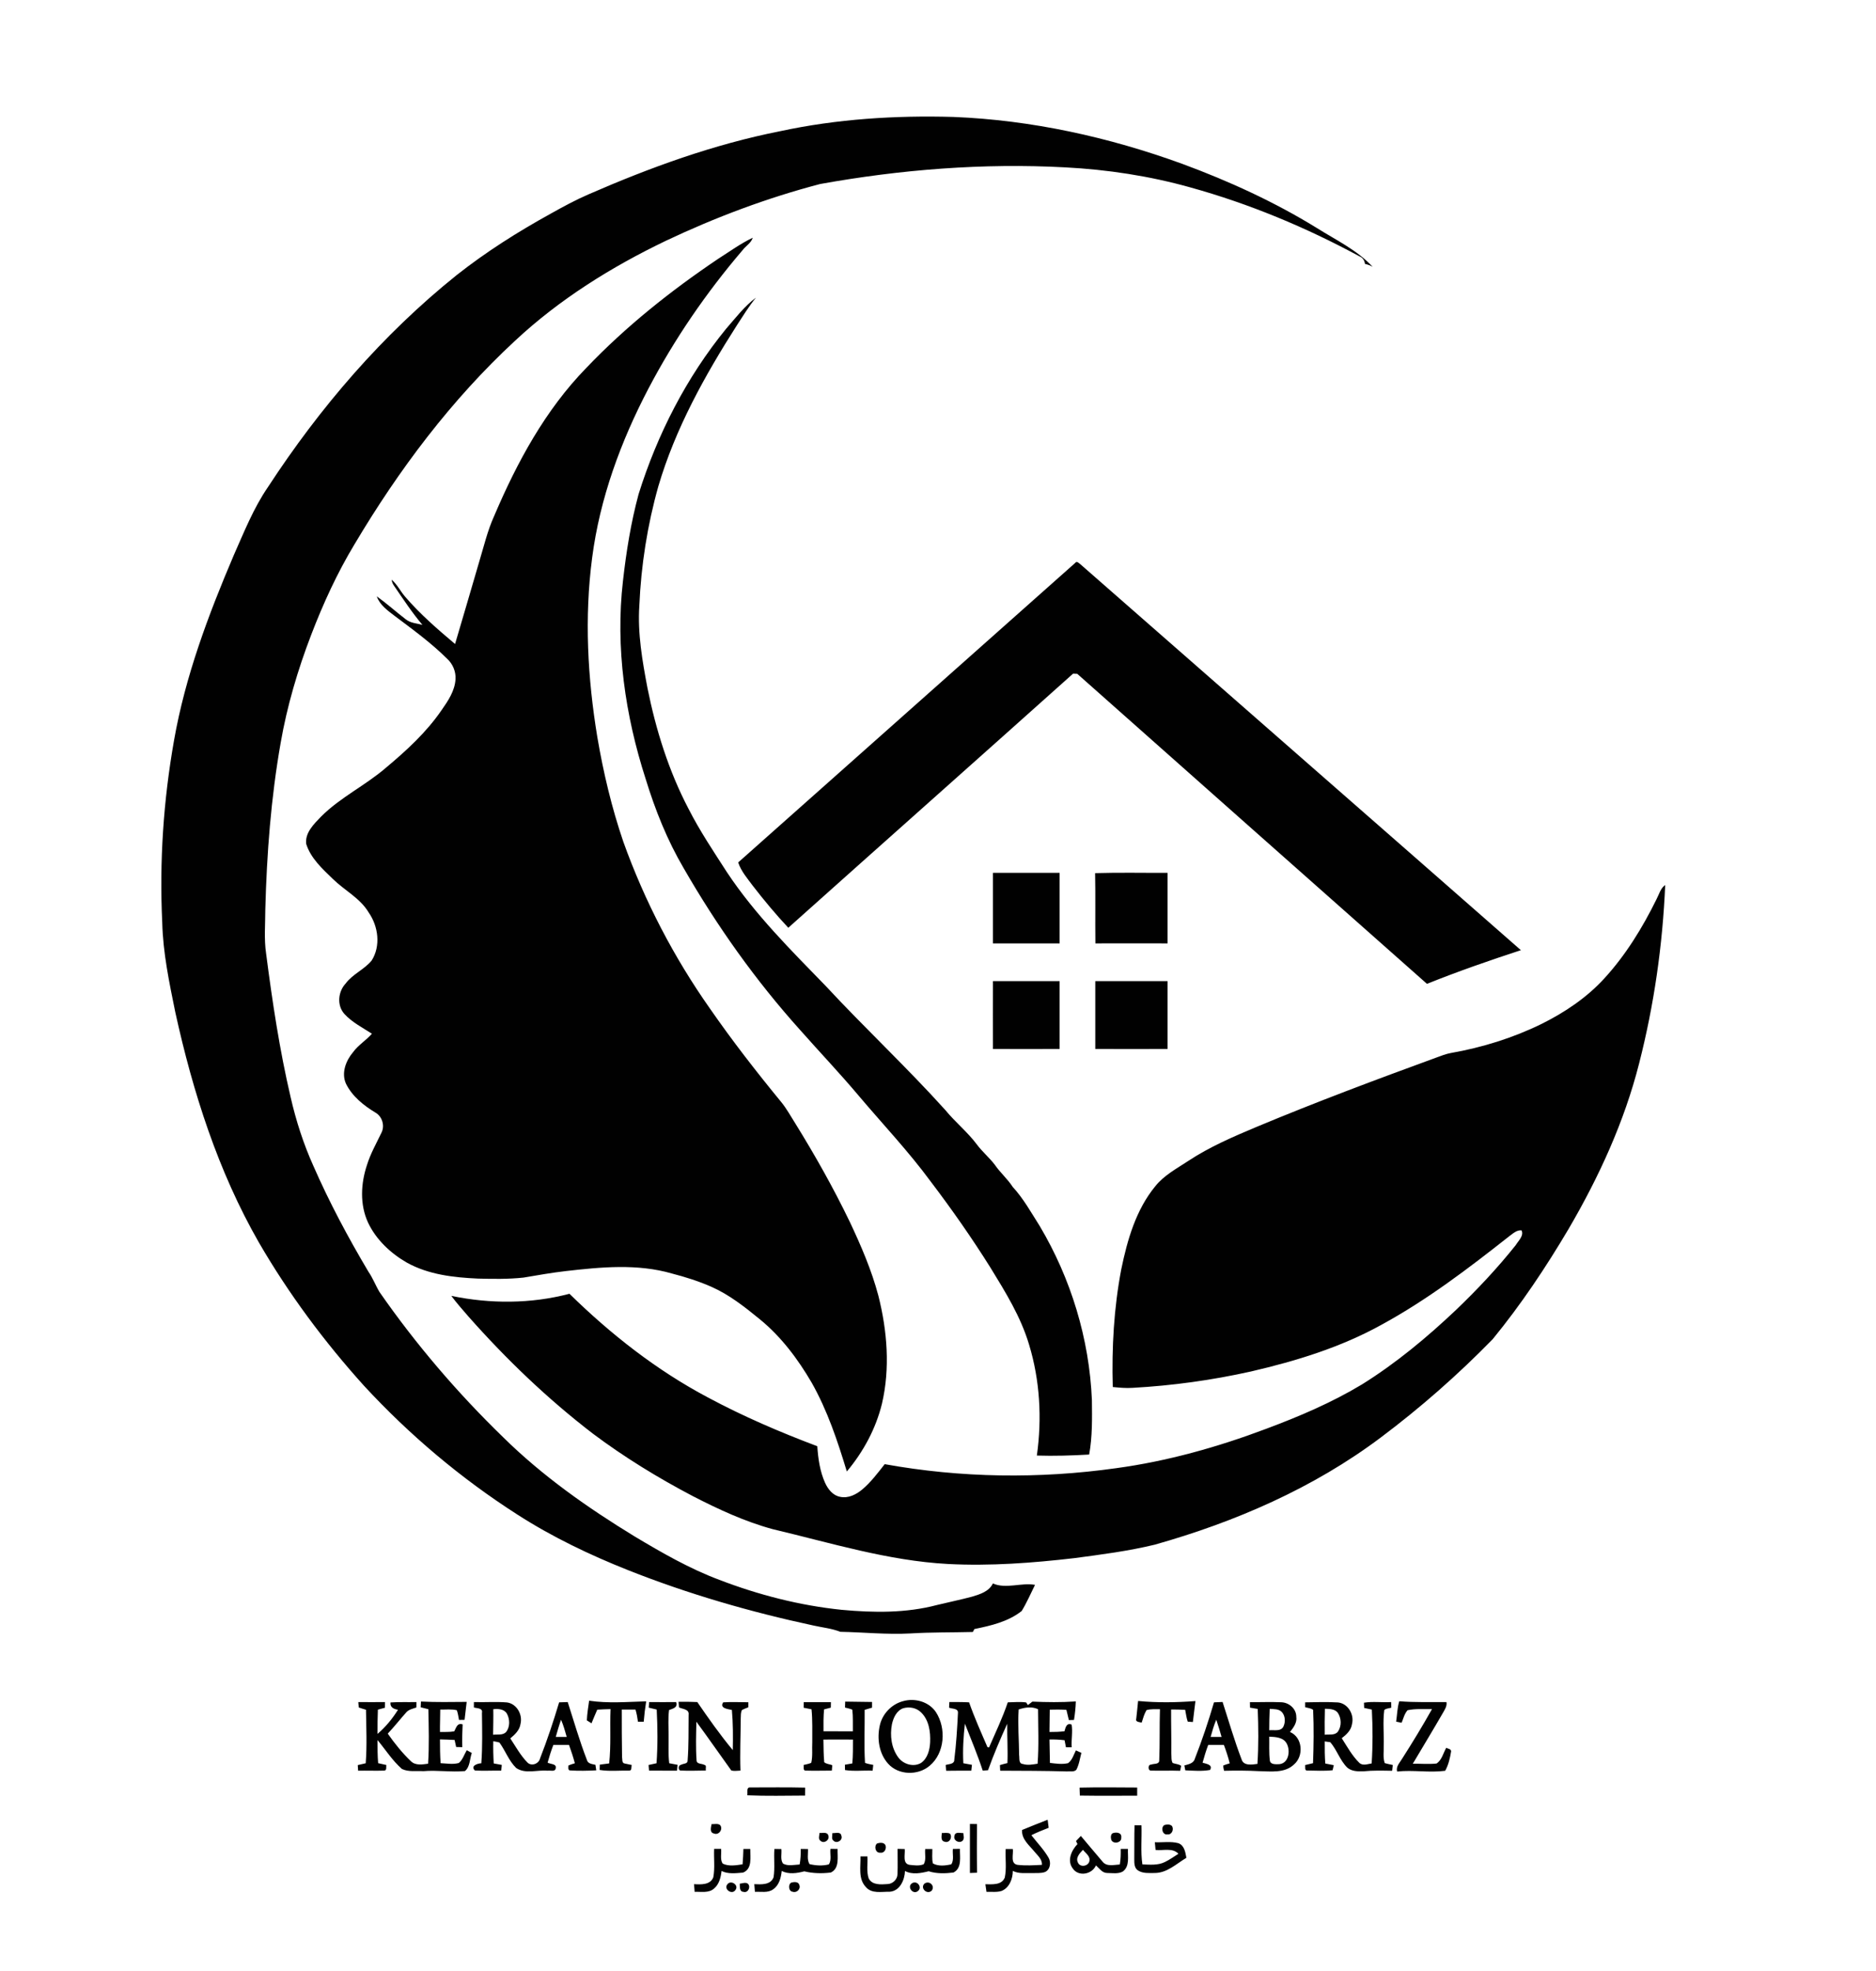 <svg version="1.2" xmlns="http://www.w3.org/2000/svg" viewBox="0 0 2050 2154" width="200" height="210"><defs><clipPath clipPathUnits="userSpaceOnUse" id="cp1"><path d="m0 0h2050v2154h-2050z"/></clipPath></defs><style>.a{fill:#010101}</style><g clip-path="url(#cp1)"><path fill-rule="evenodd" class="a" d="m852.3 143.4c62.2-13.4 126.1-17.4 189.6-15.6 85.5 3.4 170.1 22.1 250.3 51.3 50.9 18.8 100.4 41.4 146.6 69.8 21.1 13.3 44.3 24.2 61.5 42.7-2.6-1.6-5.5-2.5-8.4-3.2-0.5-3.8-2.5-6.9-6.1-8.3-58.6-31.7-120.6-57.5-184.9-75.3-44.6-12.5-90.6-19.5-136.8-21.9-89.6-4.8-179.7 2.3-268 18.2-58.1 15.2-114.5 36.4-168.8 62.1-59.6 28.6-116.4 64-164.9 109.3-69.6 64.4-127.1 141-175.5 222.4-18.9 31.3-34.2 64.7-47.3 98.8-14.7 38.3-26.4 77.8-33.4 118.1-10.6 60.2-15.2 121.2-16.8 182.2 0 16.1-1.5 32.3 0.9 48.2 6.8 52.6 14.7 105.2 26.8 156.9 5.9 25.7 14 50.9 24.8 74.9 17.5 40 38.1 78.5 60.4 116 4.8 6.9 7.7 14.9 12 22 39.7 57.1 85.2 110.2 135.1 158.6 42.9 42.3 92.4 77.1 143.7 108.4 29.8 17.8 60.1 35.3 92.7 47.5 43 16.5 88.1 28.1 134 32.8 34.7 3.2 70.3 3.7 104.2-5.3 12.7-3.1 25.6-5.7 38.3-9.1 8.6-2.6 18.5-5.6 22.7-14.4 14.6 6.3 30.9-1.2 46.1 1.5-4.8 9.6-9 19.5-14.6 28.6-14.9 11.7-33.6 16-51.7 19.7-0.4 0.8-1.3 2.4-1.7 3.2-22.8 0.6-45.6 0.2-68.3 1.6-25.6 1.4-51.2-1.3-76.7-1.8-9.3-3.7-19.3-4.6-29-6.8-69.1-14.8-137.3-34.5-203.1-60.6-42-16.7-83-36.3-121.1-60.8-61.5-39.4-117.9-86.9-167.5-140.6-43.5-48.2-82.5-100.6-115.1-156.8-44.6-77.8-72.1-164.1-91.3-251.4-6.6-32.4-13.5-65-14.3-98.2-3.2-66.6 1.3-133.4 12.9-199 12.3-70.1 37.5-137.1 65.3-202.3 11.3-25.4 21.6-51.5 37.4-74.5 56.7-86.9 125.3-166.7 206.4-231.7 32.2-25.4 66.9-47.3 102.8-67.1 13.4-7.5 27-14.9 41.1-21 67.6-29.5 137.3-54.8 209.7-69.1zm-67.6 139.4c12.4-7.9 24.4-16.6 37.7-23-1.7 5.8-7.6 8.9-11.1 13.6-39.7 46.4-74.5 97.1-102.9 151.2-30.3 57.8-53.2 120.1-61.6 185-8.6 65.2-5 131.4 5.7 196.1 6.6 38.7 15.7 77 28.4 114.2 23.2 64.7 55.2 126.2 94.8 182.4 24.4 35.2 50.7 69 77.9 102.1 5.8 7.1 10.2 15.2 15.1 22.9 21.7 35 42 71 59.9 108.1 12.3 26.1 23.8 52.7 31.2 80.6 9.7 38.4 13 79.3 3.9 118.1-6.7 27.3-20.4 52.6-38.4 74-10.1-33.3-21.2-66.6-38.4-97-15.1-25.9-33.4-50.3-56.8-69.4-16.3-13.3-33.2-26.7-52.6-35.3-14-6.2-28.6-10.8-43.3-14.6-37.8-11-77.8-7.1-116.3-2.7-15.5 1.8-30.8 4.5-46.1 7.1-16.6 1.8-33.3 1.5-49.9 1.1-26.6-1.2-54.1-4.3-77.8-17.5-17.7-10.2-33.5-25-42.3-43.6-9.2-19.8-8-42.8-1.2-63.1 3.8-12.3 10.2-23.5 15.7-35 4-7.6 1.1-17.8-6.3-22.1-13-7.8-25.6-17.9-32.4-31.7-5.3-11.9 0-25.3 7.9-34.6 5.7-7.8 14.2-12.8 20.5-20-10.3-6.7-21.7-12.4-30.1-21.6-8.4-9.3-7-24.3 1.3-33.2 7.7-10.4 20.4-15.3 28.5-25.2 10.1-15.9 7.3-37.3-3.2-52.4-9.4-15.8-26.3-24.1-39.1-36.6-11.6-11.2-24.4-22.8-29.3-38.5-1.4-12.2 8.5-21.7 16.2-29.7 21-21.1 48.4-34 70.8-53.3 22.5-18.8 44.5-38.9 61.1-63.2 7.1-10.1 14.5-21.1 15.2-33.8 0.5-8.3-3-16.7-9.2-22.3-17.5-17.4-37.5-31.9-57.2-46.7-7.7-5.9-16.4-11.9-19.7-21.5 11 7.9 21.1 17 31.8 25.2 5.1 4.1 12 4.3 18.1 6-11.4-13.5-21.2-28.4-31.2-43q-2-2.9-2.5-6.4c6.1 5.1 9.5 12.5 14.7 18.5 16.4 19.1 35.5 35.6 54.7 51.8 8.9-29.9 17.6-59.9 26.4-89.9 5.1-16.8 9.1-34.1 16.4-50.1 24.9-58.5 55.9-115.8 100.6-161.6 43.2-45.3 92.5-84.5 144.4-119.4zm8.6 76.5c10.3-11.8 20-24.6 32.6-34-7.7 9.4-14 19.8-20.7 30-35.2 55.1-67.4 113-86 176.1-12 42.5-18.9 86.5-20.8 130.6-2 30.2 3.3 60.3 8.9 89.9 9.2 45.7 23.2 90.6 44.9 132 12.3 24.2 27.5 46.8 42.2 69.6 30.5 45.9 69.7 84.8 107.9 124.1 42.7 46 88.7 88.9 130.7 135.5 10.7 13.1 24.2 23.9 34.4 37.5 5.9 8 13.7 14.4 19.7 22.3 5.9 8.6 13.9 15.4 19.6 24.2 11.8 12.8 20.2 28.1 29.5 42.7 34.2 57.5 54.3 123.4 57.1 190.3 0.2 19.8 0.6 39.9-3 59.5-19 1.1-38.1 1.7-57.2 1.1 5.7-40.4 3.4-82.1-8.5-121.2-9-30.3-25.8-57.4-42.2-84.1-20.3-32.4-42.3-63.8-65.4-94.2-24.2-32.9-52.3-62.5-78.6-93.6-20.7-24.6-42.8-47.8-64.1-71.9-48.7-54.1-91.1-113.8-127.4-176.9-18-30.6-31.2-63.7-41.6-97.6-22.4-69.4-33.2-143.5-24.8-216.3 3.6-32 8.7-63.8 17.1-94.9 20.5-65.4 52.3-127.6 95.7-180.7zm381.7 255.9c1.9-2.7 4.3 0.6 6 1.7 160.4 140.6 321.1 280.9 481.4 421.5-34.5 11.3-68.9 23.2-102.7 36.8-127.5-112.9-255-225.7-382.4-338.8-1.1 0-3.4-0.2-4.6-0.2-103.6 92.7-207.7 185-311.4 277.7-13.7-14.6-26.6-30.1-38.9-46-5.9-8-12.7-15.7-15.9-25.4 122.8-109.1 245.6-218.2 368.5-327.3zm-89.9 338.7q36.4-0.1 72.9 0c0 25.7 0 51.4 0 77.1-24.3 0-48.6 0-72.9 0q0-38.6 0-77.1zm111.7 0.3c26.4-0.8 52.8-0.2 79.2-0.3q0 38.5 0 77.1c-26.3 0-52.6-0.1-78.9 0-0.3-25.6 0.2-51.2-0.3-76.8zm613.9 28.5c2.9-5.4 4.3-11.9 9.5-15.5-2.8 65.7-12.2 131.2-28.5 194.9-16.2 63.8-43.9 124.1-77 180.7-24.9 42.1-52.2 83-83.2 120.8-38 38.9-79 74.9-122.5 107.5-73.4 55.1-159 92.2-247 117-28.9 7-58.5 10.8-87.9 14.7-45.8 5.3-92 8.8-138.2 6.4-65.4-3.5-128.4-23.1-191.8-38.1-30.5-8.3-59.3-21.7-87.3-36.1-38.1-20-75-42.6-109.4-68.4-49.5-38-94.7-81.3-136-128-6.3-7.3-12.8-14.6-18.6-22.4 42.5 8.8 87 8.8 129.2-2.3 45.1 44.2 95.3 83.6 151.2 113.2 38.6 20.7 78.9 38 119.8 53.4 0.9 13.6 2.9 27.5 8.5 40 3.2 7 8.6 13.9 16.5 15.3 8.9 1.9 17.5-2.5 24.1-8 9.5-8 17-18 24.6-27.7 83.4 15.1 169.2 16.2 253.1 4.4 56-7.6 110.8-23 163.7-42.9 36.2-13.5 72-28.7 105.2-48.7 37.2-23.2 71-51.3 102.8-81.4 23.2-22.2 45.2-45.6 65.2-70.7 2.9-4.8 9.2-10.3 6.4-16.2-5.4-0.6-9.6 3.7-13.7 6.6-44.4 35-89.7 69.5-139.5 96.6-44.4 24.6-93.4 39.6-142.6 51-42.6 9.5-86 15.5-129.5 17.9-7.3 0.5-14.5-0.2-21.7-0.9-1.2-43 1.2-86.3 9.3-128.7 6.6-32 16-64.9 37.1-90.6 9.6-12.1 23.5-19.4 36.2-27.8 23.3-15.4 49-26.4 74.7-37.2 64.9-27.1 130.7-51.7 196.7-75.8 5.1-1.9 10.2-3.9 15.6-4.9 34.2-6 67.8-16.4 99.1-31.7 25.4-12.6 49.5-28.7 68.7-49.7 23.5-25.6 41.9-55.6 57.2-86.7zm-725.6 89.5c24.3 0 48.6 0 72.9 0 0 24.7 0 49.5 0 74.2-24.3 0.1-48.6 0-72.9 0 0-24.7-0.1-49.5 0-74.2zm111.9 0q39.5 0 79 0c0 24.7 0 49.5 0 74.2-26.3 0.1-52.7 0-79 0 0-24.7 0-49.5 0-74.2zm-210.2 786.9c13-3.7 28.4 0.6 36 12.1 11.4 17.6 9.7 44.6-6.9 58.5-12.8 10.9-34.1 10.4-45.4-2.2-10.1-11.2-12.4-27.7-9.1-42 2.8-12.6 12.9-23.1 25.4-26.4zm0 7.8c-7.2 2.7-10.7 10.5-12.2 17.6-2.3 12.2-0.6 25.8 6.9 36 5.4 7.5 16.7 11.1 25 6.1 7.2-5 9.5-14.4 9.9-22.6 0.5-11.5-1.3-24.4-10-32.7-5.1-5-12.8-6.4-19.6-4.4zm542.6-7.7c17 1.4 34.4 0.8 51.6 0.9 0.8 4.2-1.6 7.8-3.5 11.2-10.9 18.9-22.2 37.5-33.3 56.2 8.6-0.1 17.3 0.7 25.9-0.2 5.9-3.8 7.4-11.5 10.7-17.3 1.7 1.3 5.3 1.1 5.3 4-1.2 7.2-2.8 14.7-6.5 21.2-17.3 2.3-35-1.1-52.5 0.8-1.6-5.4 2.8-9.5 5.3-13.8 11.4-17.8 22.4-35.9 32.8-54.4-8.9 0.2-17.9-0.7-26.7 1.2-3.4 3.8-4.6 9-6.5 13.7-1.5-0.3-4.5-0.9-6-1.2 1.1-7.4 1.2-15.1 3.4-22.3zm-1138.3 0.9c9.7 0.1 19.5 0.1 29.2 0 0 1.6-0.1 4.6-0.1 6.2q-3.8 1-7.7 2.1c-0.3 8.9-0.5 17.7-0.4 26.5 8.8-7.5 16.3-16.6 22.4-26.4-4.5-0.7-8.9-2.6-8.2-8 9.4-0.6 18.9-0.2 28.4-0.4 0 1.5 0 4.5-0.1 5.9-3.8 1.4-8.3 2.1-11.1 5.4-6.8 7.6-13.1 15.7-20.2 23.2 7.6 10.8 15.9 21.2 25.5 30.3 5 4.8 12.4 3.4 18.6 2.6 1.3-19.8 0.7-39.7 0.3-59.6-2.8-0.7-5.6-1.4-8.4-2.1 0.1-1.6 0.2-4.7 0.3-6.3 16.6 0.9 33.3 0.5 50 0.4-0.8 6.5-1.6 13-2.3 19.6q-3.1 0-6.1 0.1c-0.7-3.6-1.1-7.2-2.4-10.6-5.9-1.4-12.1-0.6-18.1-0.7 0 8.2-0.4 16.3-0.3 24.5 5.2-0.1 10.5 0.2 15.6-0.7 2.2-4 3.2-9.6 9.2-7.6-0.4 8.3-0.7 16.6-0.4 24.9-1.7-0.1-5-0.1-6.7-0.2q-0.8-3.9-1.7-7.7c-5.3-0.3-10.7-0.5-16-0.6 0 8.7 0.1 17.3 0.7 26 6.6 0.3 13.5 1.6 19.9-0.2 4.3-3.6 5.9-9.3 8.7-14 1.3 0.7 4.1 2.3 5.5 3-2.3 6.5-1.8 15.2-7.5 19.8-15.1 1.4-30.3-1.2-45.5 0.1-7.7-0.5-16.2 1.1-23.4-2.4-10.4-9.1-17.9-21-26.7-31.6 0 8.5 0 16.9 0.7 25.3q4.5 1 9 2c-0.5 2 0.8 6.2-2.6 6.1-9.4 0.3-18.9-0.1-28.3 0.1q-0.2-3.1-0.4-6.1 4.3-1.1 8.7-2c1.5-19.5 0.6-39 0.3-58.5-2.7-0.9-5.4-1.5-7.9-2.5-0.1-1.5-0.4-4.4-0.5-5.9zm126.4 0c12.1 0.4 24.2-0.6 36.2 0.4 10.7 1.5 17.2 13.2 14.8 23.3-0.9 6.9-6.1 11.8-11.2 16 5.9 8.9 11.1 18.5 18.6 26.2 4.3 4.7 12.5 1.7 13.9-4.2 7.9-20.2 14.7-40.7 20.9-61.4q4.7-0.2 9.4-0.3c6.8 21 12.9 42.4 20.9 63 1 4.5 5.7 4.7 9.4 5.6 0.2 1.5 0.7 4.5 0.9 6-9.5 0.5-19.1 0.7-28.6 0.1-2.6 0-1.9-3.7-1.8-5.4q3.4-1.4 7-2.4c-1.8-6.8-4-13.5-6.4-20.1q-8.6 0.1-17.1 0c-2.4 6.3-4.5 12.8-6.3 19.4 2.9 1.8 10 1.1 8.9 6-0.5 4.5-6 2.2-9 2.8-11.3-1.1-24 3.9-34.2-2.9-8.1-7.8-11.8-18.9-18.4-27.9-2.2-0.7-4.5-1-6.7-1.4-0.2 8.1 0 16.2 0.5 24.3q4.4 0.8 8.8 1.6-0.3 3.1-0.6 6.2c-9.6-0.1-19.2 0.4-28.8-0.1-5.2-5 2.7-7.7 7-7.9 1.4-18.3 0.9-36.7 0.7-55 1.2-5.6-5.3-4.9-8.8-6 0-1.4 0-4.4 0-5.9zm21.2 7.8c0.2 9.2-0.1 18.6-0.2 27.9 4.7-0.6 10.6 0.9 14.2-3 4.5-5.6 4.2-14.1 0.8-20.2-3.1-5-9.6-5.3-14.8-4.7zm74.1 11.5c-2.2 6.2-4 12.5-5.8 18.8q6 0 12 0c-1.8-6.4-3.6-12.7-6.2-18.8zm28.2 0.7c0.3-7.3 1.5-14.4 2.5-21.5 20.6 3.1 41.6 1.3 62.4 0.7-1.2 7.4-2.1 14.8-2.7 22.3q-3.2 0-6.3 0c-0.6-4.5-1.4-9-2.7-13.3q-7.5 0-15 0c0 17.2 0 34.5 0.3 51.8 0.5 2.3-0.5 6.8 3 7.2q3.8 0.9 7.6 1.6c-0.7 2 0.4 6.3-2.8 6.1-10.8-0.2-21.7 1-32.3-0.7 0-1.4 0.1-4.3 0.2-5.8q5.1-0.7 10.2-1.3c2.2-19.7 0.7-39.6 1.5-59.4-4.8 0.1-9.6 0.3-14.5 0.6-2.2 4.9-4.2 9.9-6.3 14.9-1.3-0.8-3.8-2.4-5.1-3.2zm68.1-20c9.9 0.1 19.7 0.1 29.6 0 2 6-3.4 7.1-7.8 8.7-1.2 9-0.5 18.2-0.5 27.3 0.2 10.3-0.6 20.6 0.7 30.9 3 0.6 6 1.1 9.1 1.7q-0.3 3.2-0.6 6.4c-10.2-0.1-20.4 0-30.6-0.1q-0.3-3-0.5-6.1 4.3-1 8.7-1.9c1.4-19.5 1.2-39.1 0.2-58.7-2.9-0.7-5.8-1.4-8.7-2.1 0.1-1.5 0.3-4.6 0.4-6.1zm32.2-0.3c6.8-0.1 13.7 0 20.5 0.3 12.3 17.9 24.9 35.8 38.8 52.5 0.3-14.6 0.3-29.3-1-43.9-4.3-0.9-13.8-1.8-9.5-8.3 9.1-0.6 18.3-0.1 27.5-0.1 0 1.4 0 4.1 0 5.5-2.3 0.9-4.7 1.8-6.9 2.9-1.6 2.8-1.2 6.2-1.4 9.3-0.1 19-1 38-0.3 57-3.3 0.1-6.7 0.7-10-0.1-12.8-17.7-25.2-35.7-38.2-53.3-0.3 14.1-0.8 28.2 0.2 42.3 0.1 4.2 5.8 3.3 8.6 4.9 2.8 0.3 0.9 4.2 1.6 6.1-9.4 0.1-18.9 0.5-28.3 0-2.4-1.8-1.7-5.9 1.3-6.3 2.4-1.4 7.1-0.8 7-4.6 1.3-16.7 0.9-33.4 1.1-50 0.9-6.3-6.6-6.1-10.5-8.1-0.1-1.5-0.4-4.6-0.5-6.1zm136.9 0.4c9.9-0.1 19.8 0 29.7 0 0 1.5-0.1 4.5-0.1 6q-3.7 0.9-7.4 1.9c-0.7 7.9-0.7 15.9-0.6 23.9 10.7 0.1 21.4 0.1 32.1 0.1-0.1-7.9 0.3-15.9-0.6-23.7-2.6-1.1-5.3-1.6-8-2.3 0.1-1.6 0.1-4.9 0.2-6.5 9.8 0.2 19.6 0.3 29.4 0.4 0 1.6 0 4.6 0 6.2q-4.1 1.1-8.1 2.4c0.2 19.3-0.8 38.7 0.4 58 2.9 1.1 6 1.6 9 2.2q-0.4 3.1-0.7 6.3c-10.1-0.5-20.3 0.9-30.2-0.7 0-1.4 0-4.4-0.1-5.8q4-0.7 8.1-1.4c0.8-8.7 0.7-17.4 0.7-26.1-10.8-0.1-21.5-0.1-32.3 0 0.2 8.3 0.1 16.6 0.9 24.8 2.5 2 5.8 2.1 8.8 3.2q-0.3 2.9-0.5 5.9c-9.5 0-19.1 0.3-28.6 0-3.2 0.1-1.8-4.2-2.3-6.1 2.8-0.8 5.8-1.1 8.4-2.4 1.7-7.4 0.7-15 1.1-22.5-0.1-12 0.4-24-0.8-36-2.9-0.6-5.8-1.1-8.6-1.7 0-1.5 0.1-4.5 0.1-6.1zm159.2-0.1c7.2 0 14.4-0.1 21.6 0.3 5.8 16.6 13.1 32.8 20.1 49 0.4 0 1.3 0.2 1.7 0.3 7.1-16.3 14.8-32.4 20.5-49.3 6.7-0.1 13.5-0.8 20.1 0.1l1.9 2.9q2.5-1.9 4.9-3.8c15.9 0.7 31.7 0.9 47.5-0.2-0.2 6.8-0.9 13.5-2 20.2-1.4 0.1-4.2 0.2-5.6 0.2-0.9-3.7-1.8-7.5-2.7-11.2-6.1-0.4-12.2-0.4-18.2-0.2 0 8.1-0.3 16.2-0.3 24.4 5.5 0 11-0.1 16.4-0.8 1.1-4 2.3-9.6 7.8-7.3 1.4 7.9-0.5 16.6 0.1 24.8q-3.2-0.1-6.3 0-0.8-3.9-1.5-7.7c-5.5-0.7-11-0.9-16.5-0.8q0.3 12.8 0.5 25.6c6.5 0.8 13.3 1.8 19.8 0.3 4.6-3.3 6.1-9.2 8.6-14 1.5 0.7 4.5 2.1 6 2.7-1.7 6.3-2.5 12.9-5.6 18.6-2.8 2.6-6.9 1.3-10.3 1.7-24.3-0.7-48.6-0.7-72.9-0.8q-0.2-3.1-0.3-6.1 4-1.2 8.2-2.2c0.6-14.3-0.4-28.7-0.2-43-7.6 16.7-14.8 33.5-21 50.8-1.5 0.1-4.4 0.3-5.8 0.4-5.7-17.4-12.8-34.3-19.5-51.3-1.6 14.3-2.5 28.8-1.7 43.3q4.7 0.8 9.4 1.7-0.4 3.2-0.7 6.4c-9.2 0-18.3-0.1-27.5 0.1q-0.3-3.2-0.5-6.3c3.4-1.2 9.5-0.7 9.4-5.8 2.1-16.9 3.2-34.1 4-51.1 0.5-5.3-6.5-4.3-9.7-5.8 0-1.5 0.2-4.5 0.3-6.1zm75.8 8.1c-1.1 16.6 0.4 33.2 0.5 49.8 0.6 3.3-0.8 9.5 4.1 9.8 5.3 1.7 10.8 0.5 16.1-0.3 1.5-19.8 0.6-39.7 0.5-59.6-6.9-3.2-14.3-2-21.2 0.3zm130.6-9.3c20.8 2 41.9 1.7 62.7 0.1-1 7.6-1.9 15.3-2.8 22.9-1.4-0.1-4.2-0.3-5.6-0.4-1.5-4.2-1.9-8.6-2.8-12.9-5.1-0.3-10.3-0.4-15.4-0.4-0.1 16 0.4 31.9 0.2 47.9 0.4 3.4-0.3 7.4 1.5 10.6 3 1.2 6.6 1.1 9.3 3.1-0.3 1.4-0.8 4.1-1.1 5.4-10.6-0.4-21.2 0.1-31.8-0.2-3.6 0.3-3.7-6.8 0-6.5 2.9-1.3 8.8 0 8.9-4.5 0.8-18.7 0.2-37.4 0.8-56.1-4.9 0.1-10-0.4-14.7 1-2.5 4.2-3.8 9-5.3 13.7-2.4-0.8-7.2-0.5-5.9-4.5 0.6-6.4 1.5-12.8 2-19.2zm83 1.5q4.7-0.2 9.4-0.4c6.8 21 12.9 42.2 20.8 62.8 2.2 7.3 11.5 5.7 17.3 4.9 1.3-20 1.1-40.1 0.3-60.1-2.8-0.5-5.6-0.9-8.4-1.4 0-1.5-0.1-4.5-0.1-6 11.4 0.1 22.8-0.4 34.1 0.1 8.5 0.2 16.6 7 16.6 15.8 1 6.5-3.1 11.9-6.9 16.7 13.9 5.9 15.3 26.2 4.4 35.5-10.3 9.8-25.6 7.5-38.5 7.3-12.7-0.7-25.3-0.7-38-0.4-0.4-1.9-1-3.8-0.8-5.8q3.4-1.3 7-2.3c-1.7-6.9-3.9-13.6-6.4-20.2q-8.5 0.1-17.1 0c-2.4 6.4-4.4 12.9-6.2 19.5 4 1.3 11.6 2 8.2 7.9-8.8 1.6-18.2 0.8-27.1 0.4q-0.6-2.7-1-5.3c4.5-1.3 10.1-2.2 11.5-7.5 7.9-20.1 14.8-40.7 20.9-61.5zm60.9 7.1c-0.4 7.8-0.4 15.6-0.5 23.4 5.1-0.6 12.6 1.7 15.5-4 2.4-5 2.1-11.7-1.7-15.9-3.4-3.6-8.7-3.1-13.3-3.5zm-64.6 30.7q6-0.1 12 0c-1.8-6.3-3.7-12.6-5.8-18.8-2.6 6-4.4 12.4-6.2 18.8zm64.1-0.3c0.2 8.7-0.4 17.5 0.7 26.2 0.7 4.6 6.8 4 10.3 3.9 10.4-1 12.3-14.8 8.2-22.4-3.6-7-12.3-7.4-19.2-7.7zm39.3-37.5c12-0.2 23.9-0.6 35.8 0.1 11.1 1.1 18.1 13.3 15.4 23.7-0.9 6.7-6.1 11.5-11.2 15.4 5.9 9.2 11.3 19.1 19.1 26.8 3.8 3.8 9.1 1.4 13.6 0.8 1.3-19.6 1.2-39.3 0.2-58.9q-4.2-1-8.4-1.8-0.2-2.9-0.2-5.7c9.7-1.6 19.8-0.1 29.7-0.7 0.1 1.5 0.1 4.6 0.2 6.1-2.6 0.9-5.7 0.7-7.7 2.6-1.7 12.9-0.2 26.1-0.6 39.1 0.2 6.3-1 12.8 1.1 18.9 2.8 0.9 5.8 1.4 8.8 2.1q-0.4 3.1-0.7 6.3c-10.6-0.2-21.1-0.5-31.6 0.6-6 0.2-12.9 0-17.6-4.2-7.9-7.9-11.2-19.2-18.4-27.6-1.5-0.3-4.6-0.7-6.1-0.9-0.1 8.1 0 16.1 0.6 24.2q4.6 0.8 9.3 1.8-0.6 2.8-1.3 5.5c-9.2 1-18.5 0.4-27.8 0.3-3.1 0.3-1.8-4.1-2.3-5.9q4.3-1.1 8.7-2.1c0.7-19.4 1-38.9 0.1-58.3-2.5-1.9-5.8-2-8.7-2.9 0-1.3 0-4 0-5.3zm21.6 7c-0.3 9.5-0.3 19-0.2 28.4 4.8-0.6 11 1 14.4-3.4 4.2-6 3.9-14.7-0.2-20.7-3.3-4.2-9.1-4.1-14-4.3zm-631.7 94.6c0.7-2.8-1.4-9.1 3.4-8.6 19.9 0 39.9-0.3 59.9 0.2q-0.1 4.3-0.1 8.7c-21.1 0.1-42.2 0.6-63.2-0.3zm363.4-8.4c21-0.5 42-0.2 63-0.1q0 4.4 0 8.9c-20.9 0.1-41.8 0.2-62.7-0.1q-0.2-4.4-0.3-8.7zm-62.9 46.3c9.3-3.8 18.6-7.6 28-11.2 0.4 2.9 0.7 5.9 1.1 8.8-6.4 2.5-12.7 5-18.9 8.1 6.3 8.2 13.6 15.6 18.8 24.6 3 5.1 1.9 13.3-4.1 15.7-4.4 1.5-9.2 0.9-13.8 1.1-7.1-0.2-14.6 1-21.2-2.4 0 8.7-3.8 18.4-12.2 21.9-5.4 1.7-11.1 0.8-16.6 1q-0.6-4.1-1.2-8.3c7.4 0 17.8 1.2 21.2-7.3 2.2-10.2 0.4-20.8 1-31.2 1.9 0 5.8 0 7.8 0 0.9 5.6-3.1 16 5.2 17.3 8.8 1 17.7 0.5 26.6 0 0.5-6.1-4.6-10.1-8.1-14.4-5.8-7.1-14.2-13.5-13.6-23.7zm-339.5-6.4c3.1 0.2 6.7-1 9.3 1 3.7 4.4-1.4 11.6-6.8 9.2-4.9-0.9-3.1-6.9-2.5-10.2zm282.5-0.2q3.9 0 7.7 0.1c-0.1 17.8-0.2 35.5 0.1 53.2q-3.9 0.1-7.8 0.3 0-26.8 0-53.6zm180 1.4c2.5 0 5 0 7.6 0.1 0.5 14.2-1.1 28.6 1 42.7 8.2 0.3 17 1.2 24.6-2.6 5.2-2.5 9.9-5.9 14.8-9-6.5-6.9-16.7-3.2-25-4.2q-0.4-4.2-0.8-8.4c8.5 0.4 17.3-1.2 25.6 1 6.7 2.3 7.8 9.9 8.9 16-10.9 6.5-21.1 16.6-34.6 16.6-6.1 0-12.8 0.7-18.2-2.7-4.2-2.6-4.2-7.9-4.2-12.2 0.2-12.5-0.1-24.9 0.3-37.3zm32.4-0.1c2.7-0.9 6.1-1.2 8.4 0.8 2.6 3.5 0.1 9.9-4.6 9.3-5.5 1.1-7.8-7.1-3.8-10.1zm-377 8.6c3.4 0.2 8.7-1.6 9.8 2.9 1.6 4.9-4.9 9.2-8.6 5.6-2.9-1.9-1-5.8-1.2-8.5zm14.1 0.2c3.3 0.1 9.2-2 9.9 2.7 2 5-5 9.2-8.6 5.5-2.6-1.9-1-5.5-1.3-8.2zm119.8-0.2c2.9 0.1 6.1-0.7 8.9 0.7 3 4-0.6 10.7-5.9 8.8-4.6-1-3.2-6.2-3-9.5zm13.8 3c0.7-4.8 6.4-2.8 9.7-2.9 0.2 2.9 1.5 6.3-1.1 8.6-3.9 3-10.2-0.8-8.6-5.7zm173.7-3c3.8-1.1 9.4-0.3 8.7 4.9 0.7 6.2-9.8 7.8-11.1 1.9-0.6-2.3-0.3-6.3 2.4-6.8zm-40.8 8.8q2.6-2.9 5.3-5.6c8 9.4 15.9 19 24 28.4 4.5 5.4 12.5 3.1 18.6 2.8 1-5.6 1.1-11.4 1-17 2 0 5.9 0 7.9 0-0.4 8.2 2.2 18.8-5.5 24.6-5.1 3-11.6 1.7-17.2 1.7-5.5 0-8.6-5.1-12.3-8.3-4.2 9.8-19 12.7-25.3 3.4-6.6-8.6-1.5-19.8 5.1-26.7-0.4-0.8-1.2-2.5-1.6-3.3zm2.2 23.7c2.4 5.3 11.1 3.9 12.4-1.6 1.4-5.5-4.1-8.8-7-12.5-3.4 3.6-8.4 8.6-5.4 14.1zm-219.7-21.1c3-0.9 7.3-1.4 9.1 1.8 1.5 3.7-0.9 9-5.5 8.3-5.4 0.7-7.3-7.1-3.6-10.1zm-178.2 5.9q3.8 0 7.6 0c0.6 5.2-1.3 11.5 1.7 16.1 6.6 3.3 14.7 1.9 21.8 0.8 0.5-5.6 0.7-11.2 0.9-16.8q3.7 0 7.5 0c-0.1 8.8 2.5 21.9-8 25.9-7.8 0.6-16.2 1.8-23.4-1.8-0.8 7-2.6 14.5-8.2 19.2-5.8 5.2-14.1 3.3-21.2 3.6q-0.4-4.3-0.7-8.4c7.5 0.4 17.9 1 21.1-7.6 1.9-10.2 0.4-20.7 0.9-31zm65.9 0.1q3.8 0 7.6 0.1c0.6 5.2-1.4 11.3 1.8 15.9 5.5 3.1 12.2 1.3 18.2 1 1-5.6 1.3-11.3 1.2-17q3.9 0 7.9 0.1c0.3 5.5-1.3 11.6 1.7 16.5 6.8 1.6 14.3 2.1 21.1 0.3 3.3-4.8 1.1-11.5 1.8-17 1.9 0.1 5.8 0.1 7.8 0.1-0.3 8.7 2.4 21.1-7.4 25.8-9.6 1.2-19.6 1-29-1.3-8 2.1-17 3.5-24.7-0.4-0.8 7.4-2.8 15.5-9.3 20-5.8 4.3-13.4 2.4-20 2.8q-0.4-4.3-0.7-8.4c7.4 0.3 18 1.1 21.1-7.6 1.6-10.2 0.1-20.7 0.9-30.9zm134.7-0.1q3.9 0 7.8 0.2c0.7 5.7-2.8 16.1 5.4 17.3 5 0.5 10.6 1.4 15.4-0.7 2.9-4.9 1-11.2 1.6-16.6 1.9 0 5.8 0 7.8 0 0.1 5.2-0.6 10.6 0.6 15.7 5.7 3.4 13.9 2.5 20.1 1 3.3-4.7 1.1-11.4 1.8-16.8 1.9 0 5.8 0 7.7-0.1-0.3 8.8 2.5 21-7.1 25.9-9 1.1-18.4 1.4-27.1-1.4-8.4 2.1-18 4-25.9-0.3-0.3 9.7-5.6 22-16.8 22.7-8.7-0.2-19.7 2.5-26.1-5.3-8.5-9-5.4-22.2-5.8-33.3q3.8-0.1 7.6 0c0.5 7.9-1.2 16.3 1.4 24 3.8 7.5 13.4 6.7 20.5 6.2 5.8-0.1 11.1-5.2 11-11.1 0.4-9.1 0-18.3 0.1-27.4zm-115.9 36.8c3-0.8 7.6-1 8.5 2.8 1.7 4.3-3 8.9-7.3 7.3-4.8-0.4-5.2-8.8-1.2-10.1zm-69.9 1.6c3.8-4.5 12.7 1.3 8.4 6.7-3.9 5.7-13.5-1.4-8.4-6.7zm13.2-0.3c3-0.3 6.5-2 9.1 0.2 3.2 3.6-0.2 10.3-5.1 8.7-4.6-0.3-3.7-5.8-4-8.9zm188.1-0.3c5.6-4 11.9 4.1 6.9 8.2-5.4 4.7-12.3-4.2-6.9-8.2zm13.9 0.2c5.3-3.8 11.9 2.4 7.9 7.7-5.1 4.9-13-2.9-7.9-7.7z"/></g></svg>